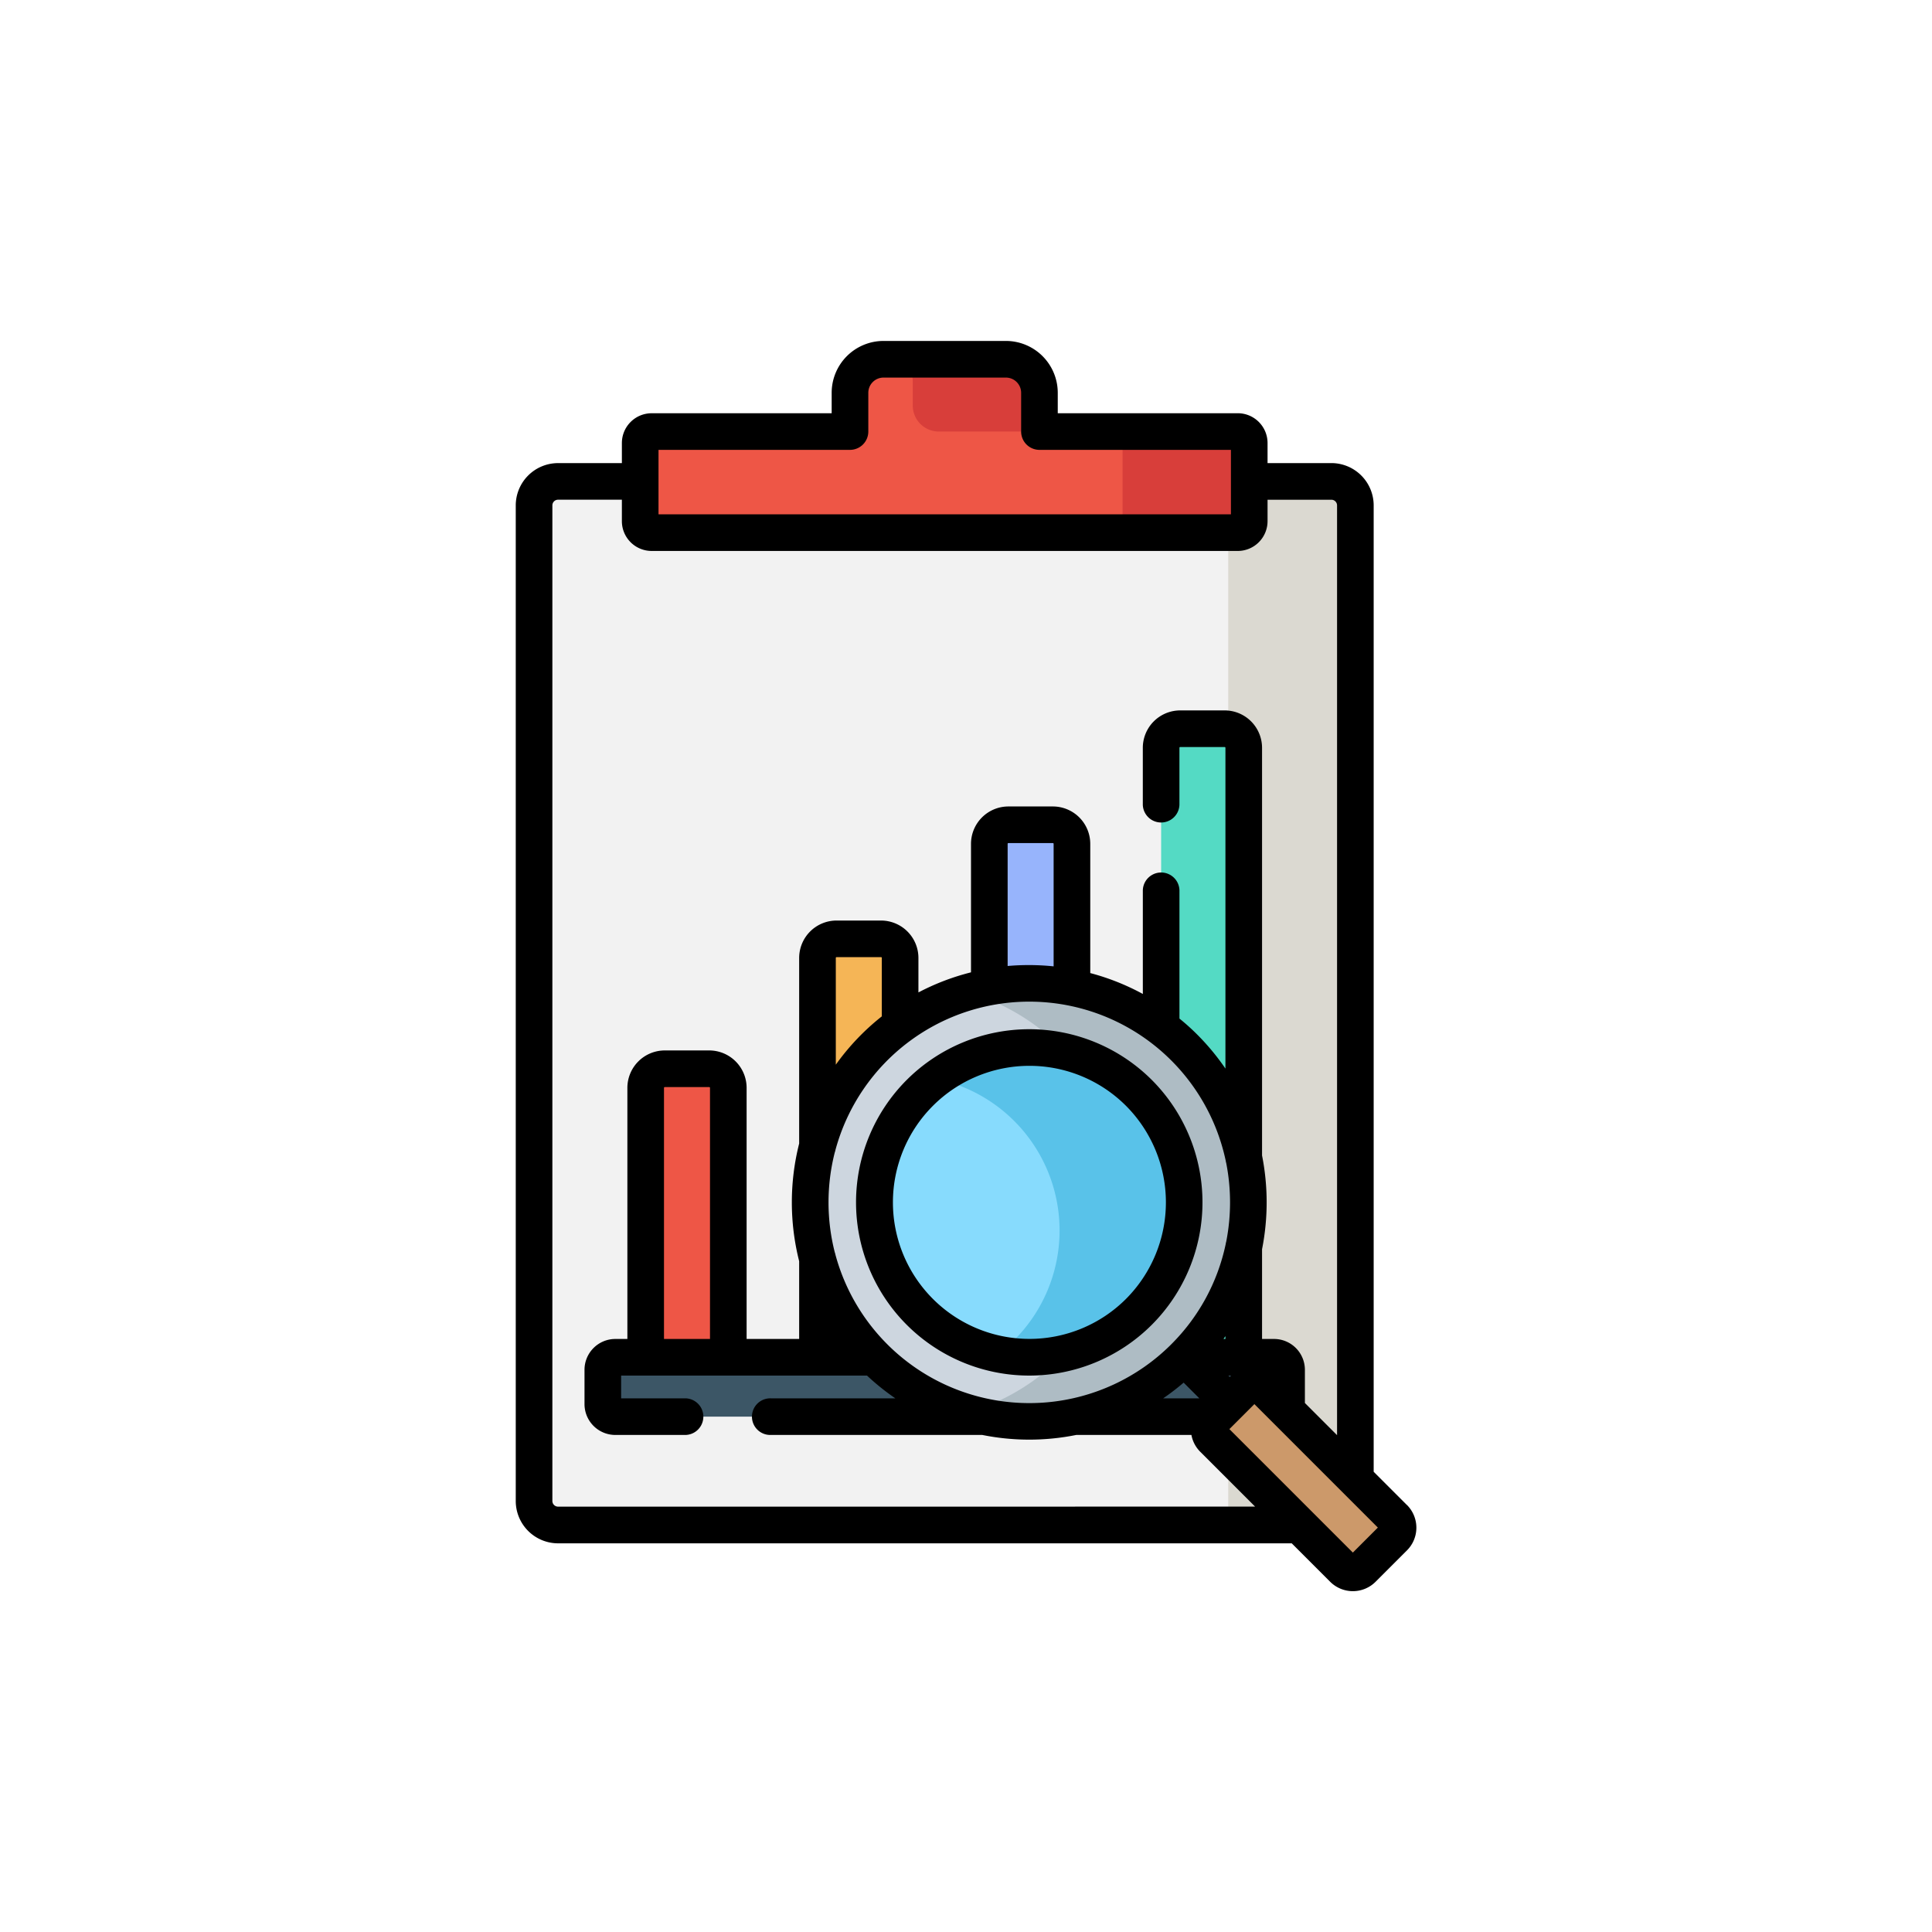 <svg xmlns="http://www.w3.org/2000/svg" xmlns:xlink="http://www.w3.org/1999/xlink" width="85" height="85" viewBox="0 0 85 85"><defs><clipPath id="a"><rect width="55" height="55" transform="translate(195 6111)" fill="#ffd41c"/></clipPath></defs><g transform="translate(-180 -6099)"><rect width="85" height="85" transform="translate(180 6099)" fill="#fff"/><g transform="translate(0 3)" clip-path="url(#a)"><g transform="translate(202.637 6111)"><path d="M.859,7.235v43.8a1.055,1.055,0,0,0,1.055,1.055H35.938a1.055,1.055,0,0,0,1.055-1.055V7.235A1.055,1.055,0,0,0,35.938,6.18H1.915A1.055,1.055,0,0,0,.859,7.235Zm0,0" fill="#f2f2f2"/><path d="M35.938,6.18H31.4V52.091h4.541a1.056,1.056,0,0,0,1.056-1.055V7.235A1.056,1.056,0,0,0,35.938,6.18Zm0,0" fill="#dbd9d1"/><path d="M31.819,3.986H23.094v-1.7A1.475,1.475,0,0,0,21.619.806H16.234a1.475,1.475,0,0,0-1.475,1.475v1.7H6.034a.505.505,0,0,0-.505.506V7.929a.505.505,0,0,0,.505.506H31.819a.505.505,0,0,0,.505-.506V4.492A.5.5,0,0,0,31.819,3.986Zm0,0" fill="#ee5646"/><path d="M17.521,1.775V2.842a1.144,1.144,0,0,0,1.144,1.144h4.429v-1.7A1.475,1.475,0,0,0,21.619.806H16.551A.97.97,0,0,1,17.521,1.775Zm0,0" fill="#d83e3a"/><path d="M31.819,3.986H26.751V8.435h5.068a.506.506,0,0,0,.506-.506V4.492A.506.506,0,0,0,31.819,3.986Zm0,0" fill="#d83e3a"/><path d="M8.566,32.021H6.609a.839.839,0,0,0-.839.839V46.252H9.4V32.86A.839.839,0,0,0,8.566,32.021Zm0,0" fill="#ee5646"/><path d="M16.125,26.3H14.169a.839.839,0,0,0-.839.839V46.252h3.634V27.143A.839.839,0,0,0,16.125,26.3Zm0,0" fill="#f5b556"/><path d="M23.684,21.286H21.728a.839.839,0,0,0-.839.839V46.252h3.634V22.126A.839.839,0,0,0,23.684,21.286Zm0,0" fill="#97b4fc"/><path d="M31.243,17.065H29.287a.839.839,0,0,0-.839.839V46.252h3.635V17.9A.84.84,0,0,0,31.243,17.065Zm0,0" fill="#54dac4"/><path d="M33.417,47.326H4.436a.551.551,0,0,1-.551-.551V45.265a.551.551,0,0,1,.551-.551H33.417a.551.551,0,0,1,.551.551v1.511A.551.551,0,0,1,33.417,47.326Zm0,0" fill="#3c5666"/><path d="M30.74,48.3l5.714,5.714a.606.606,0,0,0,.857,0l1.379-1.378a.606.606,0,0,0,0-.857l-5.714-5.714a.606.606,0,0,0-.857,0L30.74,47.446A.606.606,0,0,0,30.74,48.3Zm0,0" fill="#cc996a"/><path d="M29.462,31.083a9.639,9.639,0,1,0,0,13.631A9.639,9.639,0,0,0,29.462,31.083Zm0,0" fill="#cdd6df"/><path d="M29.462,31.083a9.636,9.636,0,0,0-9.525-2.435,9.594,9.594,0,0,1,4.106,2.435c.06.06.116.122.174.183a6.815,6.815,0,0,1,0,13.264c-.058.061-.114.123-.174.183a9.6,9.6,0,0,1-4.106,2.435,9.639,9.639,0,0,0,9.525-16.066Zm0,0" fill="#aebcc4"/><path d="M27.466,42.718a6.816,6.816,0,1,1,0-9.639A6.816,6.816,0,0,1,27.466,42.718Zm0,0" fill="#87dbfd"/><path d="M27.466,33.08a6.816,6.816,0,0,0-8.927-.618,6.815,6.815,0,0,1,3.445,11.494,6.873,6.873,0,0,1-.712.618A6.815,6.815,0,0,0,27.466,33.08Zm0,0" fill="#59c2e9"/><path d="M17.257,32.51a7.621,7.621,0,1,0,10.778,0A7.63,7.63,0,0,0,17.257,32.51ZM26.9,42.149a6.007,6.007,0,1,1,0-8.5A6.017,6.017,0,0,1,26.9,42.149Zm0,0"/><path d="M39.259,51.212l-1.46-1.46V7.235a1.863,1.863,0,0,0-1.861-1.861H33.13V4.492A1.312,1.312,0,0,0,31.819,3.18H23.9v-.9A2.283,2.283,0,0,0,21.619,0H16.234a2.283,2.283,0,0,0-2.281,2.281v.9H6.034A1.312,1.312,0,0,0,4.723,4.492v.883H1.915A1.863,1.863,0,0,0,.054,7.235v43.8A1.863,1.863,0,0,0,1.915,52.9H34.194l1.69,1.69a1.413,1.413,0,0,0,2,0l1.378-1.378a1.411,1.411,0,0,0,0-2ZM6.335,4.792h8.424a.806.806,0,0,0,.806-.806V2.281a.67.67,0,0,1,.669-.669h5.385a.67.67,0,0,1,.67.669V3.986a.805.805,0,0,0,.806.806h8.424V7.629H6.335ZM1.915,51.286a.25.25,0,0,1-.25-.25V7.235a.25.25,0,0,1,.25-.25H4.723v.943A1.312,1.312,0,0,0,6.034,9.24H31.819A1.313,1.313,0,0,0,33.13,7.929V6.986h2.808a.25.25,0,0,1,.25.25V48.141l-1.415-1.415V45.265a1.358,1.358,0,0,0-1.356-1.356h-.529V39.961a10.616,10.616,0,0,0,0-4.125V17.9a1.647,1.647,0,0,0-1.645-1.645H29.287A1.647,1.647,0,0,0,27.642,17.9v2.509a.806.806,0,0,0,1.611,0V17.9a.034.034,0,0,1,.033-.034h1.957a.034.034,0,0,1,.034.034V32.013a10.553,10.553,0,0,0-1.245-1.5q-.375-.375-.778-.7V24.164a.806.806,0,0,0-1.611,0v4.566a10.381,10.381,0,0,0-2.313-.919V22.126a1.646,1.646,0,0,0-1.645-1.645H21.728a1.647,1.647,0,0,0-1.645,1.645v5.653a10.408,10.408,0,0,0-2.313.884V27.143A1.647,1.647,0,0,0,16.125,25.5H14.168a1.646,1.646,0,0,0-1.645,1.645V35.31a10.563,10.563,0,0,0,0,5.178v3.421H10.211V32.86a1.647,1.647,0,0,0-1.644-1.645H6.609A1.647,1.647,0,0,0,4.965,32.86V43.909h-.53a1.357,1.357,0,0,0-1.356,1.356v1.511a1.358,1.358,0,0,0,1.356,1.356H7.53a.806.806,0,0,0,0-1.611H4.69v-1H15.509a10.477,10.477,0,0,0,1.245,1H11.28a.806.806,0,1,0,0,1.611h9.3a10.461,10.461,0,0,0,4.132,0h5.069a1.4,1.4,0,0,0,.389.741l2.413,2.412Zm26.978-7.141a8.835,8.835,0,0,1-14.771-3.931.847.847,0,0,0-.033-.12,8.914,8.914,0,0,1,0-4.39.839.839,0,0,0,.033-.12,8.835,8.835,0,0,1,17.166.477.811.811,0,0,0,.024.111,8.963,8.963,0,0,1,0,3.454.838.838,0,0,0-.024.11A8.77,8.77,0,0,1,28.892,44.145Zm2.384-.36v.124h-.085C31.22,43.868,31.248,43.826,31.277,43.785Zm-1.148,2.736H28.538a10.378,10.378,0,0,0,.9-.691ZM14.135,31.842v-4.7a.034.034,0,0,1,.034-.033h1.957a.034.034,0,0,1,.033.033v2.574a10.413,10.413,0,0,0-2.023,2.125ZM21.695,27.5V22.126a.033.033,0,0,1,.033-.034h1.957a.033.033,0,0,1,.033.034v5.39A10.519,10.519,0,0,0,21.695,27.5ZM31.526,45.52l-.06.06-.06-.06ZM8.6,32.86V43.909H6.576V32.86a.033.033,0,0,1,.033-.033H8.566A.033.033,0,0,1,8.6,32.86ZM36.883,53.307l-5.432-5.432,1.1-1.1,5.432,5.432Zm0,0"/></g></g></g></svg>